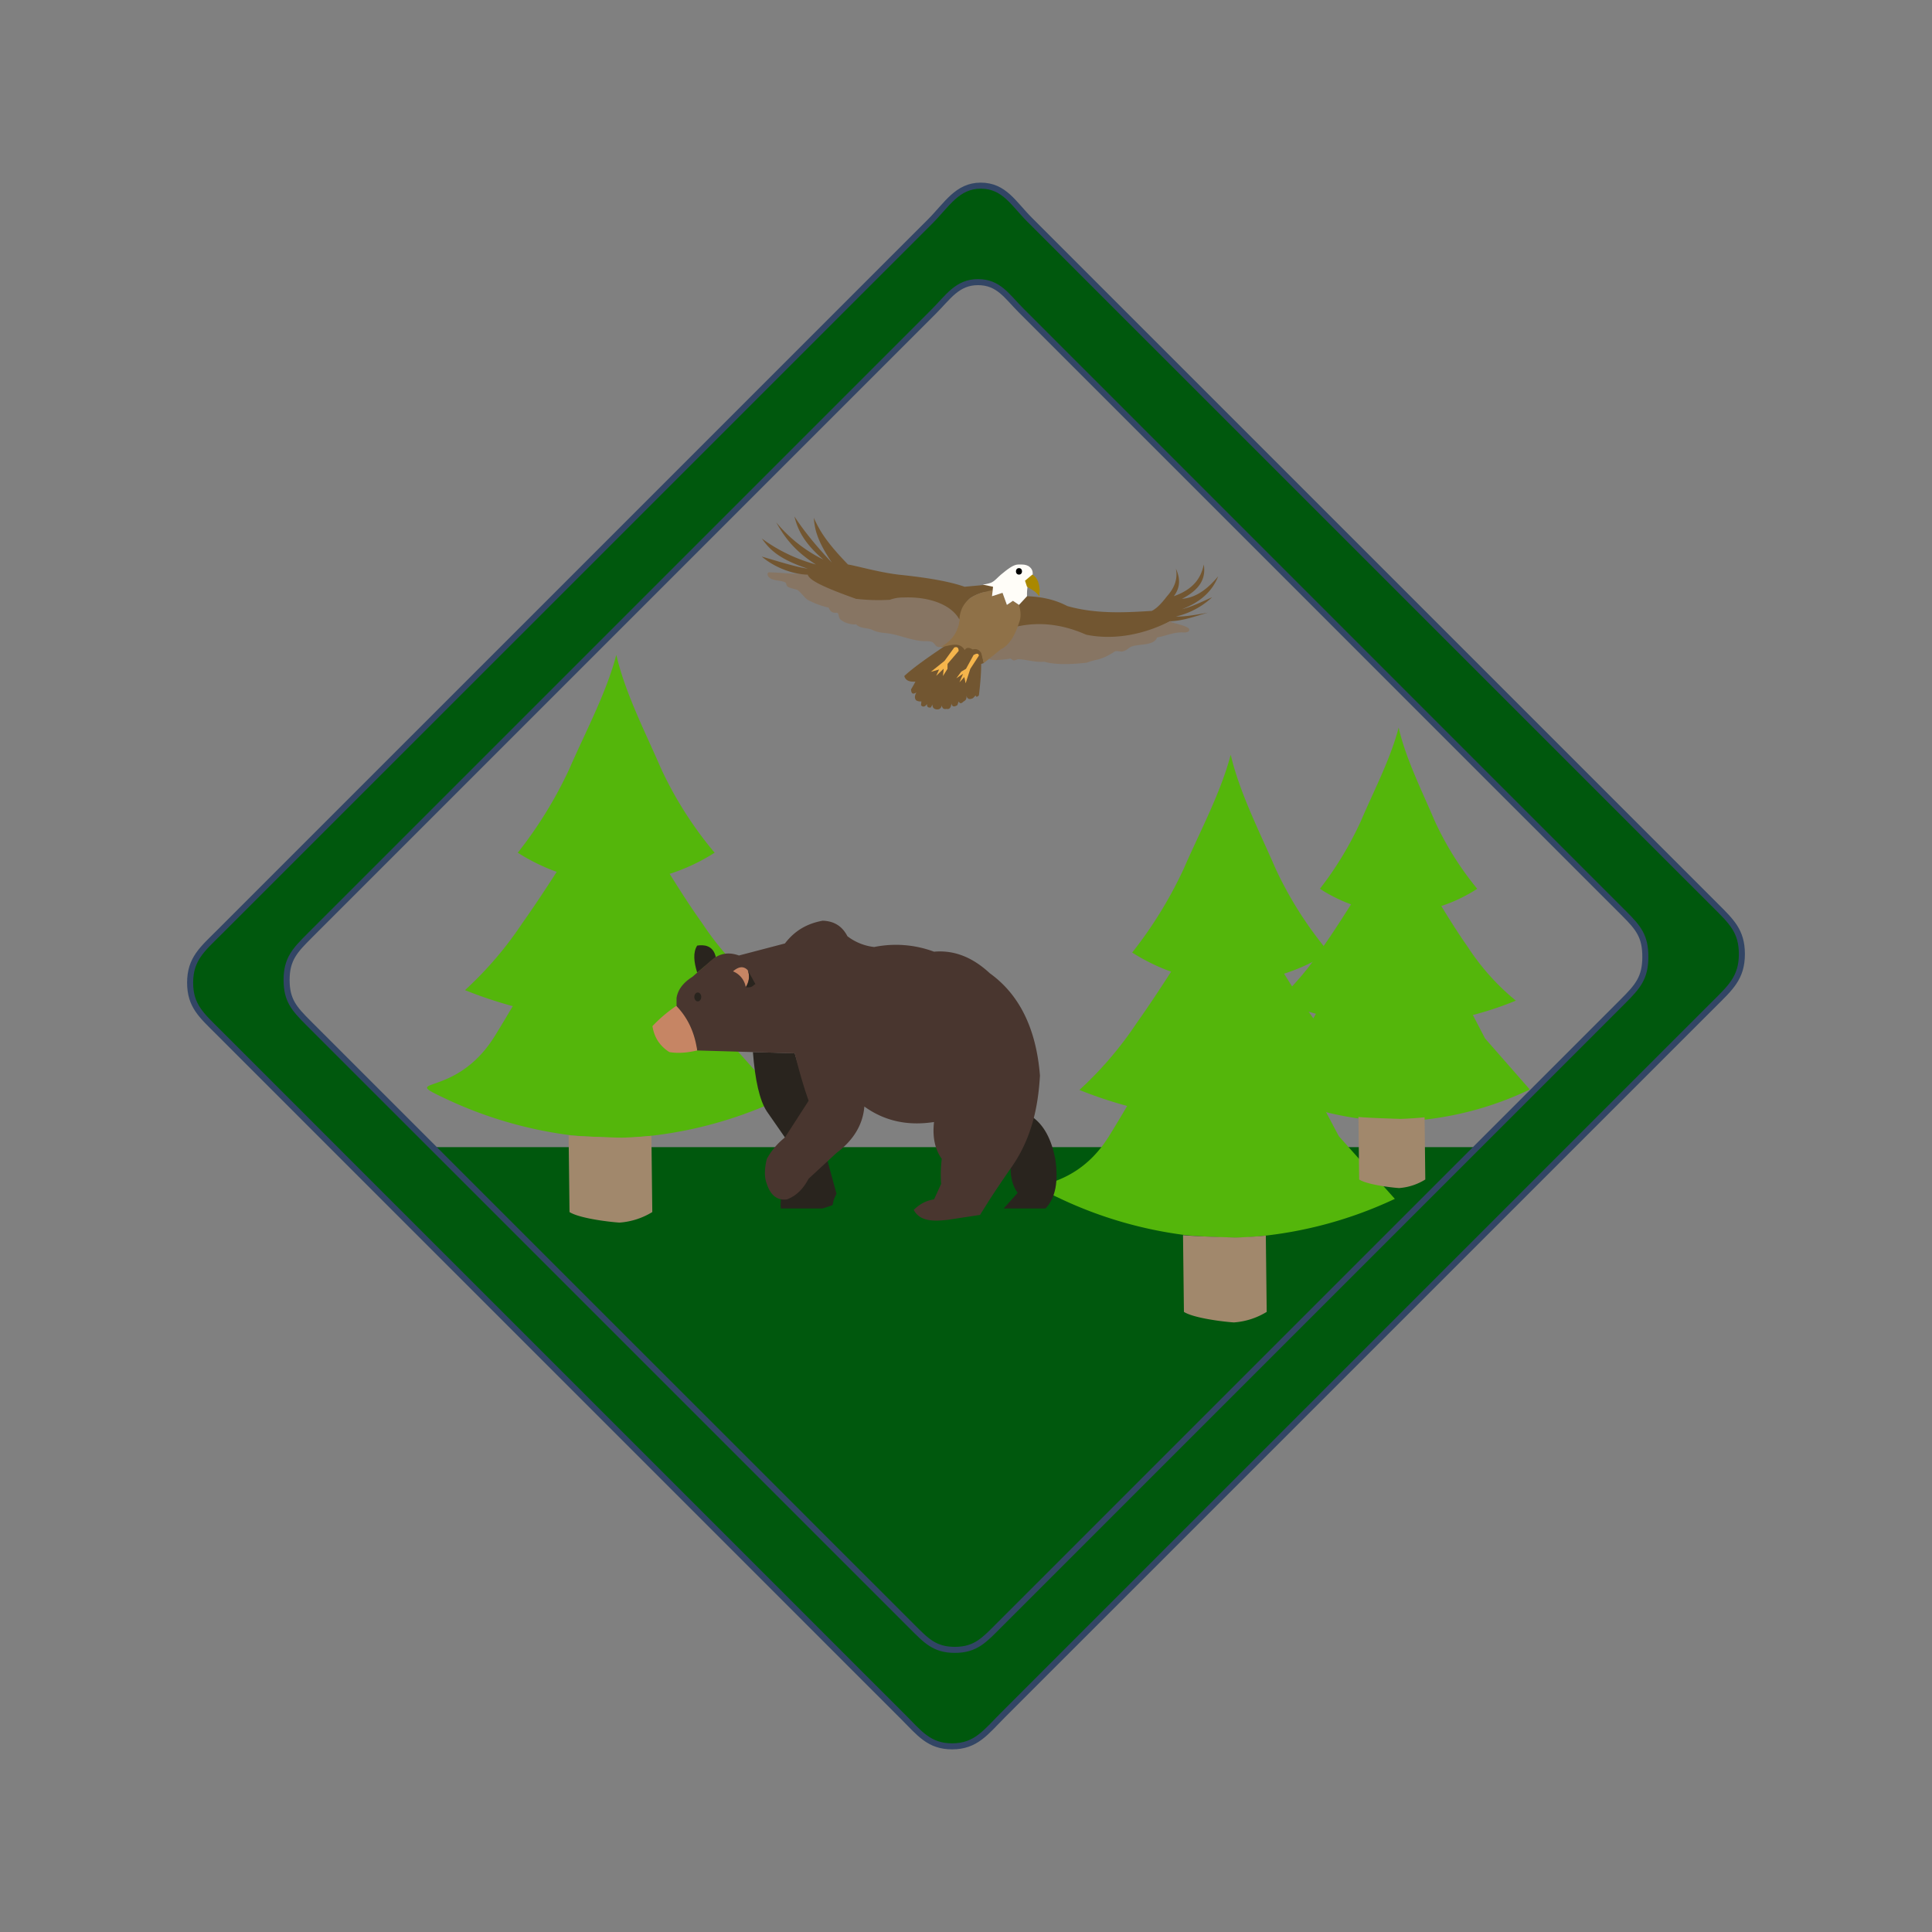<svg xmlns="http://www.w3.org/2000/svg" xml:space="preserve" fill-rule="evenodd" clip-rule="evenodd" viewBox="0 0 64 64">
  <rect x="0" y="0" width="64" height="64" fill="#808080" stroke="none"/>
  <g id="green">
    <path fill="#00580d" d="M14.33 38h34.603l-11.4 11.4-2.95 2.951-1.476 1.475c-.491.492-.779.828-1.475.828-.673 0-.952-.305-1.427-.78l-2.856-2.855-1.427-1.428-5.711-5.71-5.71-5.71L14.33 38Z"/>
    <path fill="#00580d" fill-rule="nonzero" stroke="#324565" stroke-width="0.2px" d="M32.488 6.15c-.778 0-1.12.63-1.68 1.191l-1.681 1.68-10.085 10.085-6.724 6.723-5.042 5.042c-.56.56-.978.888-.978 1.681 0 .764.378 1.081.919 1.621l4.864 4.865 6.487 6.486 8.108 8.108 1.621 1.622 1.622 1.621c.54.541.857.975 1.621.975.793 0 1.121-.474 1.681-1.034l1.681-1.681 1.681-1.68 18.489-18.489 1.681-1.68c.56-.56.949-.889.949-1.681 0-.764-.349-1.081-.89-1.622l-1.622-1.621-1.621-1.622-14.594-14.594-1.622-1.621-3.243-3.244c-.541-.54-.843-1.131-1.622-1.131Zm-.092 3.196c.685 0 .952.461 1.428.937l1.427 1.428 1.428 1.427 1.427 1.428 5.71 5.71 5.71 5.711 1.428 1.427 1.427 1.428 1.428 1.427c.476.476.695.755.695 1.428 0 .695-.251.983-.743 1.475l-2.95 2.951-1.476 1.475L37.533 49.4l-2.95 2.951-1.476 1.475c-.491.492-.779.828-1.475.828-.673 0-.952-.305-1.427-.78l-2.856-2.855-1.427-1.428-5.711-5.71-5.71-5.71-4.283-4.282c-.476-.476-.724-.755-.724-1.428 0-.695.28-.983.772-1.475l20.655-20.655c.492-.492.791-.985 1.475-.985Z"/>
    <path fill="#54b60b" d="M45.094 37.064a10.862 10.862 0 0 1-3.258-.973c-1.329-.636.227.031 1.275-1.693.147-.242.31-.519.481-.815a11.141 11.141 0 0 1-1.264-.432 9.806 9.806 0 0 0 1.509-1.797c.289-.414.611-.909.918-1.396a5.097 5.097 0 0 1-1.031-.516c.538-.694.995-1.45 1.361-2.252.41-.966.983-2.058 1.247-3.088.235 1.033.787 2.127 1.193 3.088.371.81.845 1.567 1.41 2.252a5.092 5.092 0 0 1-1.19.571c.284.468.585.941.864 1.337.441.68.982 1.287 1.605 1.797-.464.192-.939.351-1.423.476l.402.775 1.484 1.693a10.82 10.82 0 0 1-4.189 1.053c-.311-.013-1.085-.04-1.394-.08Z"/>
    <path fill="#54b60b" d="M18.866 37.601a13.735 13.735 0 0 1-4.078-1.193c-1.663-.781.285.038 1.596-2.079.184-.296.388-.635.602-.999a14.057 14.057 0 0 1-1.582-.531 12.01 12.01 0 0 0 1.889-2.205c.361-.508.764-1.116 1.149-1.713a6.437 6.437 0 0 1-1.29-.634 13.933 13.933 0 0 0 1.702-2.763c.514-1.186 1.232-2.526 1.562-3.791.293 1.269.984 2.611 1.493 3.791a12.541 12.541 0 0 0 1.764 2.763 6.373 6.373 0 0 1-1.489.701c.356.574.732 1.155 1.082 1.642a9.662 9.662 0 0 0 2.008 2.205c-.58.235-1.175.43-1.781.584l.503.95 1.857 2.079a13.73 13.73 0 0 1-5.242 1.293c-.39-.017-1.358-.05-1.745-.1Z"/>
    <path fill="#54b60b" d="M39.219 40.908a13.736 13.736 0 0 1-4.078-1.194c-1.663-.781.285.039 1.596-2.078.184-.296.388-.636.602-1a14.052 14.052 0 0 1-1.582-.53 12.017 12.017 0 0 0 1.889-2.206c.361-.507.764-1.115 1.149-1.712a6.437 6.437 0 0 1-1.29-.634 13.94 13.94 0 0 0 1.702-2.764c.514-1.185 1.232-2.525 1.562-3.79.293 1.268.984 2.611 1.493 3.79a12.524 12.524 0 0 0 1.764 2.764 6.413 6.413 0 0 1-1.489.701c.356.574.732 1.154 1.082 1.641a9.646 9.646 0 0 0 2.008 2.206c-.58.235-1.175.43-1.781.584l.503.95 1.857 2.078a13.675 13.675 0 0 1-5.242 1.293c-.39-.016-1.358-.049-1.745-.099Z"/>
  </g>
  <g id="brown">
    <path fill="#29241e" d="M23.712 31.704c-.09-.406-.412-.411-.617-.38-.144.226-.11.542 0 .896l.617-.516Z"/>
    <path fill="#29241e" d="M24.941 34.851c.072.928.221 1.602.461 1.965l.6.864c-.026 1.147-.169 2.02-.138 2.352h1.385c.544-.191.198.016.461-.488l-.295-1.078-1.089-3.574-1.385-.041Z"/>
    <path fill="#29241e" d="m33.478 38.706.693-1.725c.409.274.659.758.786 1.408.108.728.018 1.291-.324 1.643h-1.385l.462-.516c-.168-.236-.233-.511-.232-.81Z"/>
    <path fill="#49362f" d="m23.095 34.798 3.231.094c.153.622.307 1.137.461 1.572l-.785 1.216a2.359 2.359 0 0 0-.6.709c-.083.339-.085.617 0 .83.132.402.362.549.663.513.336-.123.555-.375.722-.686l.923-.853c.558-.42.873-.93.923-1.538.682.493 1.457.645 2.308.513-.057.502.031.907.256 1.221a4.22 4.22 0 0 0-.021.83l-.235.513c-.225.03-.449.129-.673.347.202.384.65.385 1.134.329l1.063-.163.322-.513c.202-.311.432-.652.691-1.026.682-.953.91-1.998.972-3.077-.126-1.574-.692-2.692-1.663-3.39-.616-.572-1.231-.767-1.846-.713a3.616 3.616 0 0 0-1.983-.155 1.78 1.78 0 0 1-.887-.358c-.165-.323-.432-.503-.822-.513-.466.086-.895.292-1.247.753l-1.523.399c-.307-.11-.615-.1-.923.165l-.617.54c-.321.203-.489.441-.528.707v.302c.347.477.563.955.684 1.432Z"/>
    <path fill="#c68564" d="M22.403 33.321a4.798 4.798 0 0 0-.79.671c.065.411.273.675.559.859.308.053.615.017.923-.053-.081-.571-.297-1.071-.692-1.477Z"/>
    <path fill="#c68564" d="M24.282 32.177c.18-.155.346-.189.488-.037.065.156.059.337-.065.562a.69.69 0 0 0-.423-.525Z"/>
    <path fill="#29241e" d="m24.77 32.14.255.461c-.101.05-.104.129-.32.101a.596.596 0 0 0 .065-.562Z"/>
    <ellipse cx="23.115" cy="33.025" fill="#29241e" rx="0.115" ry="0.147"/>
    <path fill="#a1886c" d="m41.932 40.932.029 2.526a2.399 2.399 0 0 1-1.087.349c-.387-.026-1.339-.147-1.655-.349l-.03-2.542c.387.04 1.355.066 1.745.079.333-.011.666-.032.998-.063Z"/>
    <path fill="#a1886c" d="m47.191 37.013.024 2.059a1.898 1.898 0 0 1-.869.284c-.309-.021-1.07-.12-1.322-.284L45 37c.309.033 1.083.054 1.394.065.266-.009.532-.026.797-.052Z"/>
    <path fill="#a1886c" d="m21.579 37.625.029 2.526a2.399 2.399 0 0 1-1.087.349c-.387-.025-1.339-.147-1.655-.349l-.03-2.542c.387.04 1.355.066 1.745.079.333-.011.666-.032.998-.063Z"/>
    <path fill="#725631" d="m34.021 19.75-.266.287-.067.788a10.98 10.98 0 0 1 1.267-.07c.359.055.69.152.999.282.958.224 1.892.093 2.8-.457.447-.011.888-.184 1.261-.285-.458.087-.833.139-1.062.128a2.62 2.62 0 0 0 1.2-.638c-.325.141-.658.312-1 .396.597-.227 1.004-.584 1.2-1.089-.34.406-.72.708-1.2.745.657-.337.789-.727.724-1.138-.089.441-.339.822-.993 1.051.231-.304.207-.609.069-.912.061.303-.019.608-.294.912-.165.216-.332.402-.505.487-.905.056-1.845.108-2.799-.161-.44-.231-.886-.308-1.334-.326Z"/>
    <path fill="#725631" d="M31.272 21.418c-.557.374-1.04.717-1.316.976.036.136.154.202.369.185a4.147 4.147 0 0 1-.145.257c.003.139.058.179.176.101-.075.142-.053.216 0 .268a.309.309 0 0 0 .166.031l-.012.128c.06.061.125.061.198-.043-.006.101.044.129.127.115l.055-.099c-.005.082.026.142.124.161.097.012.162-.024.183-.127.021.117.086.124.159.112.101.022.149-.047.16-.179.025.115.097.119.198.055l.042-.123c.047.092.104.063.164 0 .071-.032.11-.091.092-.2.026.124.104.147.22.091l.087-.091c.016.071.059.047.108 0 .044-.367.078-.724.075-1.038a.523.523 0 0 1 .087-.032l-.107-.529-.428-.151c-.268-.028-.533-.03-.782.132Z"/>
    <path fill="#877563" d="m31.212 21.43-.058.001c-.173.019-.155-.087-.256-.152-.08-.052-.232-.034-.322-.041-.365-.026-.695-.166-1.052-.239-.213-.044-.409-.025-.621-.13-.173-.086-.391-.029-.542-.188h-.001c-.172.022-.43-.062-.535-.178-.052-.058-.033-.21-.11-.204-.145.01-.204-.035-.267-.171l-.003-.001a2.72 2.72 0 0 1-.674-.249c-.11-.058-.28-.307-.368-.34-.097-.037-.234-.047-.318-.111-.042-.031-.03-.113-.077-.136-.148-.075-.403-.042-.535-.168-.067-.064-.077-.189.061-.163l.003.001c.369.008.751.068 1.118.04l.023-.002.079.036c.809.509 1.606.773 2.761.795h.002c1.042-.202 1.981-.17 2.265.661-.027.427-.2.731-.573.939Zm2.476-.675c.793-.175 1.558-.055 2.288.268l.002.001c.717.15 1.691.097 2.744-.428l.042-.021.036.03c.089.047.599.135.597.253-.001.124-.23.089-.261.09-.311.009-.468.105-.807.169-.109.305-.689.192-.899.328-.105.067-.086.082-.22.129-.094.032-.216-.039-.298.017-.174.12-.412.235-.622.273a2.485 2.485 0 0 0-.288.087c-.407.048-1.013.088-1.408-.031l-.017.001c-.287.024-.552-.067-.822-.084-.121-.007-.139.109-.272-.022l-.005.001c-.135.025-.575.08-.685.023l-.029-.014.339-.388c.227-.11.453-.345.585-.682Z"/>
    <path fill="#725631" d="M31.783 20.526c.095-.404.252-.658.397-.738.279-.158.517-.223.694-.151.2-.167.175-.272-.265-.26l-.655.06c-.518-.182-1.283-.309-2.198-.402-.687-.087-1.363-.287-1.666-.336-.784-.809-.958-1.177-1.133-1.545.034.346.075.698.6 1.484-.541-.571-.943-1.074-1.241-1.53.105.422.3.865.957 1.428a4.743 4.743 0 0 1-1.559-1.231c.263.469.588.937 1.313 1.394a5.405 5.405 0 0 1-1.792-.861c.241.333.52.666 1.522 1-.46-.07-1.049-.267-1.522-.4.376.323.967.583 1.522.599.049.144.293.336 1.6.8.362.041.736.055 1.124.031.13-.048.281-.079.475-.076.827-.03 1.565.24 1.827.734Z"/>
    <path fill="#8f7148" d="M32.504 19.637c-.393.125-.656.369-.716.8-.012.459-.237.784-.632 1 .221-.016.621-.223.8.096.066-.101.159-.085.264-.019.138-.037.226.019.287.123l.082.329.566-.457c.267-.13.461-.435.6-.872.07-.168.07-.368 0-.6l-.2-.135-.2.135-.145-.4-.348.113.022-.206-.38.093Z"/>
  </g>
  <g id="white">
    <path id="path1" fill="#fffdf8" fill-rule="nonzero" d="m32.555 19.365.341.072-.034.313.348-.113.145.4.2-.135.2.135.266-.287c0-.058-.02-.49.174-.642.049-.19-.024-.289-.13-.359-.095-.047-.16-.052-.334-.049-.173.002-.371.171-.576.337-.092.076-.217.228-.337.27-.119.042-.263.058-.263.058Z"/>
  </g>
  <g id="black">
    <ellipse cx="33.755" cy="18.927" rx="0.1" ry="0.108"/>
  </g>
  <g id="orange">
    <path id="path2" fill="#a80" fill-rule="nonzero" d="M34.431 19.75s-.088-.104-.16-.16c-.073-.055-.25-.153-.25-.153l-.066-.2.241-.202s.129.06.194.242c.064.182.055.399.05.314-.005-.086-.009.159-.009.159Z"/>
    <path fill="#f5b54c" d="m31.611 21.449-.322.443-.454.364.273-.078-.095.21.248-.237-.024.243.15-.238.002-.163.367-.429c-.001-.106-.045-.151-.145-.115Z"/>
    <path fill="#f5b54c" d="m32.427 21.719-.286.441-.153.476-.044-.208-.161.174.12-.282-.223.15.164-.223.156-.091.252-.46c.103-.058.166-.057.175.023Z"/>
  </g>
</svg>
